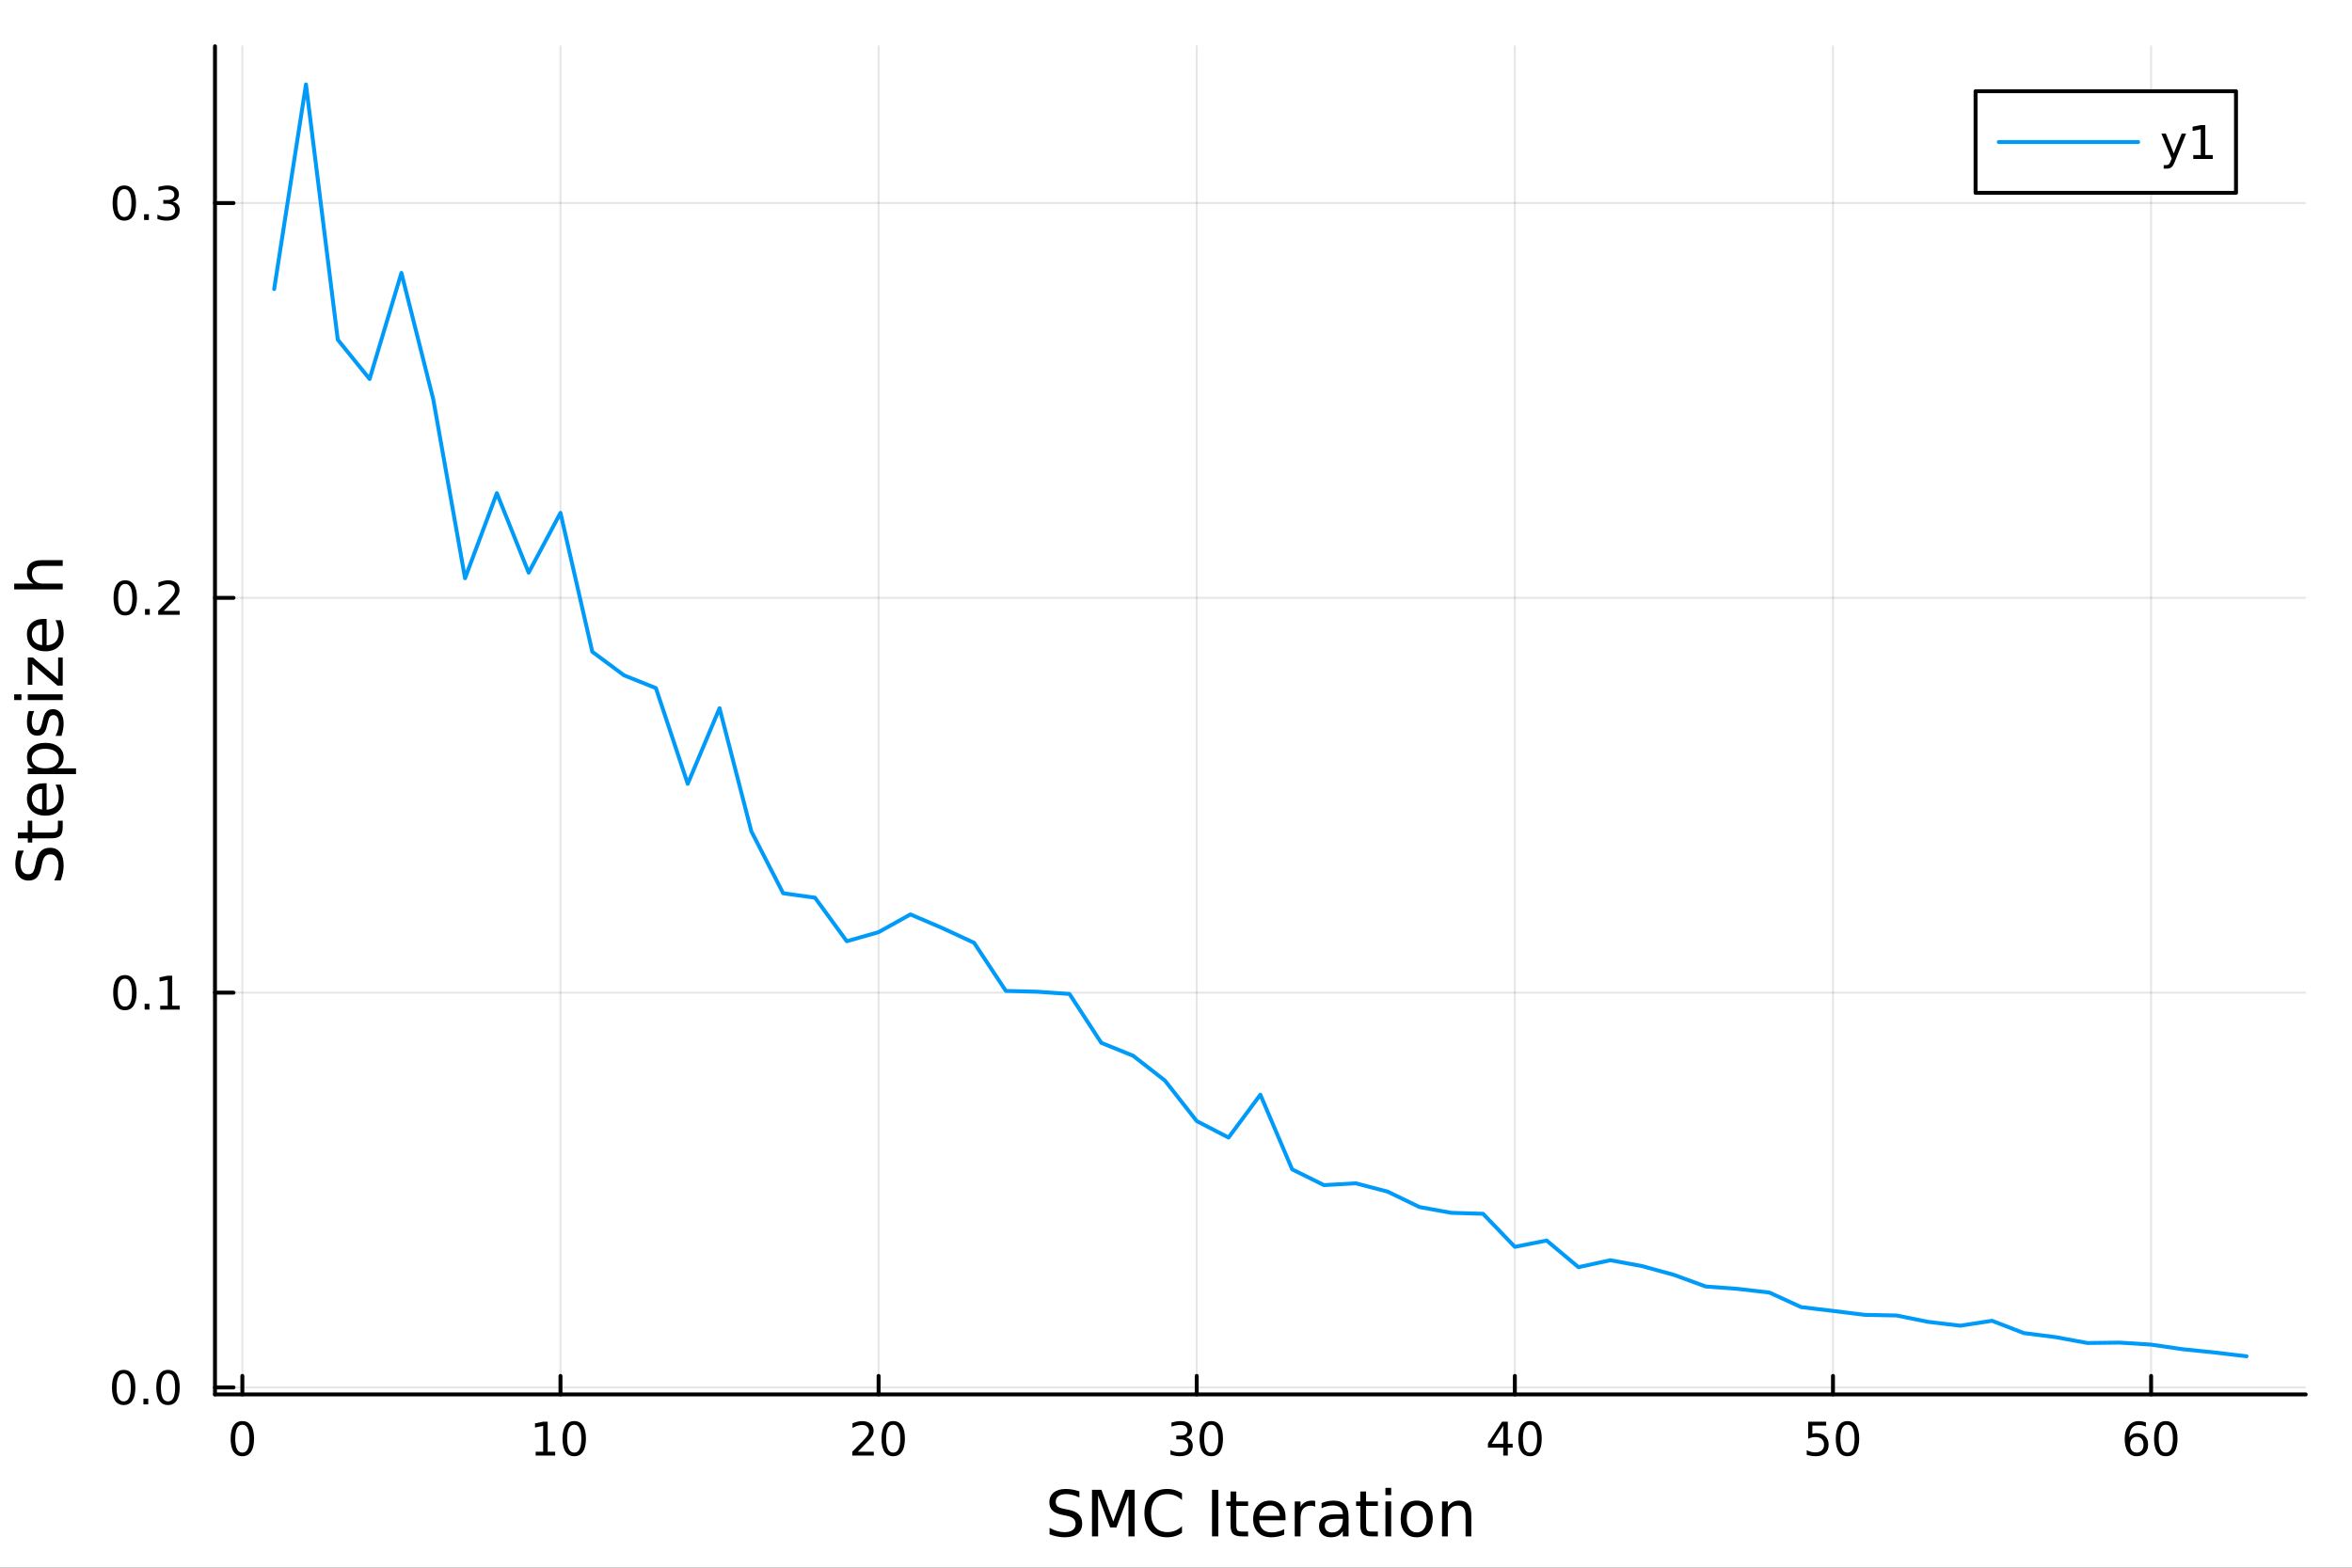 <?xml version="1.0" encoding="utf-8"?>
<svg xmlns="http://www.w3.org/2000/svg" xmlns:xlink="http://www.w3.org/1999/xlink" width="600" height="400" viewBox="0 0 2400 1600">
<rect x="0" y="0" width="2400" height="1600" fill="#333333" stroke="none"/>
<defs>
  <clipPath id="clip450">
    <rect x="0" y="0" width="2400" height="1600"/>
  </clipPath>
</defs>
<path clip-path="url(#clip450)" d="M0 1600 L2400 1600 L2400 0 L0 0  Z" fill="#ffffff" fill-rule="evenodd" fill-opacity="1"/>
<defs>
  <clipPath id="clip451">
    <rect x="480" y="0" width="1681" height="1600"/>
  </clipPath>
</defs>
<path clip-path="url(#clip450)" d="M219.38 1423.18 L2352.76 1423.18 L2352.76 47.244 L219.38 47.244  Z" fill="#ffffff" fill-rule="evenodd" fill-opacity="1"/>
<defs>
  <clipPath id="clip452">
    <rect x="219" y="47" width="2134" height="1377"/>
  </clipPath>
</defs>
<polyline clip-path="url(#clip452)" style="stroke:#000000; stroke-linecap:round; stroke-linejoin:round; stroke-width:2; stroke-opacity:0.1; fill:none" points="247.297,1423.18 247.297,47.244 "/>
<polyline clip-path="url(#clip452)" style="stroke:#000000; stroke-linecap:round; stroke-linejoin:round; stroke-width:2; stroke-opacity:0.1; fill:none" points="571.913,1423.18 571.913,47.244 "/>
<polyline clip-path="url(#clip452)" style="stroke:#000000; stroke-linecap:round; stroke-linejoin:round; stroke-width:2; stroke-opacity:0.1; fill:none" points="896.529,1423.18 896.529,47.244 "/>
<polyline clip-path="url(#clip452)" style="stroke:#000000; stroke-linecap:round; stroke-linejoin:round; stroke-width:2; stroke-opacity:0.1; fill:none" points="1221.14,1423.18 1221.14,47.244 "/>
<polyline clip-path="url(#clip452)" style="stroke:#000000; stroke-linecap:round; stroke-linejoin:round; stroke-width:2; stroke-opacity:0.1; fill:none" points="1545.76,1423.18 1545.76,47.244 "/>
<polyline clip-path="url(#clip452)" style="stroke:#000000; stroke-linecap:round; stroke-linejoin:round; stroke-width:2; stroke-opacity:0.1; fill:none" points="1870.38,1423.18 1870.38,47.244 "/>
<polyline clip-path="url(#clip452)" style="stroke:#000000; stroke-linecap:round; stroke-linejoin:round; stroke-width:2; stroke-opacity:0.1; fill:none" points="2194.99,1423.18 2194.99,47.244 "/>
<polyline clip-path="url(#clip452)" style="stroke:#000000; stroke-linecap:round; stroke-linejoin:round; stroke-width:2; stroke-opacity:0.1; fill:none" points="219.38,1416.04 2352.76,1416.04 "/>
<polyline clip-path="url(#clip452)" style="stroke:#000000; stroke-linecap:round; stroke-linejoin:round; stroke-width:2; stroke-opacity:0.1; fill:none" points="219.38,1013.1 2352.76,1013.1 "/>
<polyline clip-path="url(#clip452)" style="stroke:#000000; stroke-linecap:round; stroke-linejoin:round; stroke-width:2; stroke-opacity:0.1; fill:none" points="219.38,610.161 2352.76,610.161 "/>
<polyline clip-path="url(#clip452)" style="stroke:#000000; stroke-linecap:round; stroke-linejoin:round; stroke-width:2; stroke-opacity:0.1; fill:none" points="219.38,207.223 2352.76,207.223 "/>
<polyline clip-path="url(#clip450)" style="stroke:#000000; stroke-linecap:round; stroke-linejoin:round; stroke-width:4; stroke-opacity:1; fill:none" points="219.38,1423.18 2352.76,1423.18 "/>
<polyline clip-path="url(#clip450)" style="stroke:#000000; stroke-linecap:round; stroke-linejoin:round; stroke-width:4; stroke-opacity:1; fill:none" points="247.297,1423.18 247.297,1404.28 "/>
<polyline clip-path="url(#clip450)" style="stroke:#000000; stroke-linecap:round; stroke-linejoin:round; stroke-width:4; stroke-opacity:1; fill:none" points="571.913,1423.18 571.913,1404.28 "/>
<polyline clip-path="url(#clip450)" style="stroke:#000000; stroke-linecap:round; stroke-linejoin:round; stroke-width:4; stroke-opacity:1; fill:none" points="896.529,1423.18 896.529,1404.28 "/>
<polyline clip-path="url(#clip450)" style="stroke:#000000; stroke-linecap:round; stroke-linejoin:round; stroke-width:4; stroke-opacity:1; fill:none" points="1221.14,1423.18 1221.14,1404.28 "/>
<polyline clip-path="url(#clip450)" style="stroke:#000000; stroke-linecap:round; stroke-linejoin:round; stroke-width:4; stroke-opacity:1; fill:none" points="1545.76,1423.18 1545.76,1404.28 "/>
<polyline clip-path="url(#clip450)" style="stroke:#000000; stroke-linecap:round; stroke-linejoin:round; stroke-width:4; stroke-opacity:1; fill:none" points="1870.38,1423.18 1870.38,1404.28 "/>
<polyline clip-path="url(#clip450)" style="stroke:#000000; stroke-linecap:round; stroke-linejoin:round; stroke-width:4; stroke-opacity:1; fill:none" points="2194.99,1423.18 2194.99,1404.28 "/>
<path clip-path="url(#clip450)" d="M247.297 1454.1 Q243.686 1454.1 241.857 1457.66 Q240.052 1461.2 240.052 1468.33 Q240.052 1475.44 241.857 1479.01 Q243.686 1482.55 247.297 1482.55 Q250.931 1482.55 252.737 1479.01 Q254.566 1475.44 254.566 1468.33 Q254.566 1461.2 252.737 1457.66 Q250.931 1454.1 247.297 1454.1 M247.297 1450.39 Q253.107 1450.39 256.163 1455 Q259.242 1459.58 259.242 1468.33 Q259.242 1477.06 256.163 1481.67 Q253.107 1486.25 247.297 1486.25 Q241.487 1486.25 238.408 1481.67 Q235.353 1477.06 235.353 1468.33 Q235.353 1459.58 238.408 1455 Q241.487 1450.39 247.297 1450.39 Z" fill="#000000" fill-rule="nonzero" fill-opacity="1" /><path clip-path="url(#clip450)" d="M546.601 1481.64 L554.24 1481.64 L554.24 1455.28 L545.929 1456.95 L545.929 1452.69 L554.193 1451.02 L558.869 1451.02 L558.869 1481.64 L566.508 1481.64 L566.508 1485.58 L546.601 1485.58 L546.601 1481.64 Z" fill="#000000" fill-rule="nonzero" fill-opacity="1" /><path clip-path="url(#clip450)" d="M585.952 1454.1 Q582.341 1454.1 580.513 1457.66 Q578.707 1461.2 578.707 1468.33 Q578.707 1475.44 580.513 1479.01 Q582.341 1482.55 585.952 1482.55 Q589.587 1482.55 591.392 1479.01 Q593.221 1475.44 593.221 1468.33 Q593.221 1461.2 591.392 1457.66 Q589.587 1454.1 585.952 1454.1 M585.952 1450.39 Q591.762 1450.39 594.818 1455 Q597.897 1459.58 597.897 1468.33 Q597.897 1477.06 594.818 1481.67 Q591.762 1486.25 585.952 1486.25 Q580.142 1486.25 577.063 1481.67 Q574.008 1477.06 574.008 1468.33 Q574.008 1459.58 577.063 1455 Q580.142 1450.39 585.952 1450.39 Z" fill="#000000" fill-rule="nonzero" fill-opacity="1" /><path clip-path="url(#clip450)" d="M875.302 1481.64 L891.622 1481.64 L891.622 1485.58 L869.677 1485.58 L869.677 1481.64 Q872.339 1478.89 876.923 1474.26 Q881.529 1469.61 882.71 1468.27 Q884.955 1465.74 885.835 1464.01 Q886.737 1462.25 886.737 1460.56 Q886.737 1457.8 884.793 1456.07 Q882.872 1454.33 879.77 1454.33 Q877.571 1454.33 875.117 1455.09 Q872.686 1455.86 869.909 1457.41 L869.909 1452.69 Q872.733 1451.55 875.186 1450.97 Q877.64 1450.39 879.677 1450.39 Q885.048 1450.39 888.242 1453.08 Q891.436 1455.77 891.436 1460.26 Q891.436 1462.39 890.626 1464.31 Q889.839 1466.2 887.733 1468.8 Q887.154 1469.47 884.052 1472.69 Q880.95 1475.88 875.302 1481.64 Z" fill="#000000" fill-rule="nonzero" fill-opacity="1" /><path clip-path="url(#clip450)" d="M911.436 1454.1 Q907.825 1454.1 905.996 1457.66 Q904.191 1461.2 904.191 1468.33 Q904.191 1475.44 905.996 1479.01 Q907.825 1482.55 911.436 1482.55 Q915.071 1482.55 916.876 1479.01 Q918.705 1475.44 918.705 1468.33 Q918.705 1461.2 916.876 1457.66 Q915.071 1454.1 911.436 1454.1 M911.436 1450.39 Q917.246 1450.39 920.302 1455 Q923.381 1459.58 923.381 1468.33 Q923.381 1477.06 920.302 1481.67 Q917.246 1486.25 911.436 1486.25 Q905.626 1486.25 902.547 1481.67 Q899.492 1477.06 899.492 1468.33 Q899.492 1459.58 902.547 1455 Q905.626 1450.39 911.436 1450.39 Z" fill="#000000" fill-rule="nonzero" fill-opacity="1" /><path clip-path="url(#clip450)" d="M1209.99 1466.95 Q1213.34 1467.66 1215.22 1469.93 Q1217.12 1472.2 1217.12 1475.53 Q1217.12 1480.65 1213.6 1483.45 Q1210.08 1486.25 1203.6 1486.25 Q1201.42 1486.25 1199.11 1485.81 Q1196.82 1485.39 1194.36 1484.54 L1194.36 1480.02 Q1196.31 1481.16 1198.62 1481.74 Q1200.94 1482.32 1203.46 1482.32 Q1207.86 1482.32 1210.15 1480.58 Q1212.46 1478.84 1212.46 1475.53 Q1212.46 1472.48 1210.31 1470.77 Q1208.18 1469.03 1204.36 1469.03 L1200.33 1469.03 L1200.33 1465.19 L1204.55 1465.19 Q1208 1465.19 1209.83 1463.82 Q1211.65 1462.43 1211.65 1459.84 Q1211.65 1457.18 1209.76 1455.77 Q1207.88 1454.33 1204.36 1454.33 Q1202.44 1454.33 1200.24 1454.75 Q1198.04 1455.16 1195.4 1456.04 L1195.4 1451.88 Q1198.07 1451.14 1200.38 1450.77 Q1202.72 1450.39 1204.78 1450.39 Q1210.1 1450.39 1213.21 1452.83 Q1216.31 1455.23 1216.31 1459.35 Q1216.31 1462.22 1214.66 1464.21 Q1213.02 1466.18 1209.99 1466.95 Z" fill="#000000" fill-rule="nonzero" fill-opacity="1" /><path clip-path="url(#clip450)" d="M1235.98 1454.1 Q1232.37 1454.1 1230.54 1457.66 Q1228.74 1461.2 1228.74 1468.33 Q1228.74 1475.44 1230.54 1479.01 Q1232.37 1482.55 1235.98 1482.55 Q1239.62 1482.55 1241.42 1479.01 Q1243.25 1475.44 1243.25 1468.33 Q1243.25 1461.2 1241.42 1457.66 Q1239.62 1454.1 1235.98 1454.1 M1235.98 1450.39 Q1241.79 1450.39 1244.85 1455 Q1247.93 1459.58 1247.93 1468.33 Q1247.93 1477.06 1244.85 1481.67 Q1241.79 1486.25 1235.98 1486.25 Q1230.17 1486.25 1227.09 1481.67 Q1224.04 1477.06 1224.04 1468.33 Q1224.04 1459.58 1227.09 1455 Q1230.17 1450.39 1235.98 1450.39 Z" fill="#000000" fill-rule="nonzero" fill-opacity="1" /><path clip-path="url(#clip450)" d="M1533.93 1455.09 L1522.13 1473.54 L1533.93 1473.54 L1533.93 1455.09 M1532.71 1451.02 L1538.58 1451.02 L1538.58 1473.54 L1543.52 1473.54 L1543.52 1477.43 L1538.58 1477.43 L1538.58 1485.58 L1533.93 1485.58 L1533.93 1477.43 L1518.33 1477.43 L1518.33 1472.92 L1532.71 1451.02 Z" fill="#000000" fill-rule="nonzero" fill-opacity="1" /><path clip-path="url(#clip450)" d="M1561.25 1454.1 Q1557.64 1454.1 1555.81 1457.66 Q1554 1461.2 1554 1468.33 Q1554 1475.44 1555.81 1479.01 Q1557.64 1482.55 1561.25 1482.55 Q1564.88 1482.55 1566.69 1479.01 Q1568.52 1475.44 1568.52 1468.33 Q1568.52 1461.2 1566.69 1457.66 Q1564.88 1454.1 1561.25 1454.1 M1561.25 1450.39 Q1567.06 1450.39 1570.11 1455 Q1573.19 1459.58 1573.19 1468.33 Q1573.19 1477.06 1570.11 1481.67 Q1567.06 1486.25 1561.25 1486.25 Q1555.44 1486.25 1552.36 1481.67 Q1549.3 1477.06 1549.3 1468.33 Q1549.3 1459.58 1552.36 1455 Q1555.44 1450.39 1561.25 1450.39 Z" fill="#000000" fill-rule="nonzero" fill-opacity="1" /><path clip-path="url(#clip450)" d="M1845.08 1451.02 L1863.43 1451.02 L1863.43 1454.96 L1849.36 1454.96 L1849.36 1463.43 Q1850.38 1463.08 1851.4 1462.92 Q1852.41 1462.73 1853.43 1462.73 Q1859.22 1462.73 1862.6 1465.9 Q1865.98 1469.08 1865.98 1474.49 Q1865.98 1480.07 1862.51 1483.17 Q1859.03 1486.25 1852.71 1486.25 Q1850.54 1486.25 1848.27 1485.88 Q1846.02 1485.51 1843.62 1484.77 L1843.62 1480.07 Q1845.7 1481.2 1847.92 1481.76 Q1850.15 1482.32 1852.62 1482.32 Q1856.63 1482.32 1858.96 1480.21 Q1861.3 1478.1 1861.3 1474.49 Q1861.3 1470.88 1858.96 1468.77 Q1856.63 1466.67 1852.62 1466.67 Q1850.75 1466.67 1848.87 1467.08 Q1847.02 1467.5 1845.08 1468.38 L1845.08 1451.02 Z" fill="#000000" fill-rule="nonzero" fill-opacity="1" /><path clip-path="url(#clip450)" d="M1885.19 1454.1 Q1881.58 1454.1 1879.75 1457.66 Q1877.95 1461.2 1877.95 1468.33 Q1877.95 1475.44 1879.75 1479.01 Q1881.58 1482.55 1885.19 1482.55 Q1888.83 1482.55 1890.63 1479.01 Q1892.46 1475.44 1892.46 1468.33 Q1892.46 1461.2 1890.63 1457.66 Q1888.83 1454.1 1885.19 1454.1 M1885.19 1450.39 Q1891 1450.39 1894.06 1455 Q1897.14 1459.58 1897.14 1468.33 Q1897.14 1477.06 1894.06 1481.67 Q1891 1486.25 1885.19 1486.25 Q1879.38 1486.25 1876.3 1481.67 Q1873.25 1477.06 1873.25 1468.33 Q1873.25 1459.58 1876.3 1455 Q1879.38 1450.39 1885.19 1450.39 Z" fill="#000000" fill-rule="nonzero" fill-opacity="1" /><path clip-path="url(#clip450)" d="M2180.4 1466.44 Q2177.25 1466.44 2175.4 1468.59 Q2173.57 1470.74 2173.57 1474.49 Q2173.57 1478.22 2175.4 1480.39 Q2177.25 1482.55 2180.4 1482.55 Q2183.55 1482.55 2185.37 1480.39 Q2187.23 1478.22 2187.23 1474.49 Q2187.23 1470.74 2185.37 1468.59 Q2183.55 1466.44 2180.4 1466.44 M2189.68 1451.78 L2189.68 1456.04 Q2187.92 1455.21 2186.12 1454.77 Q2184.33 1454.33 2182.57 1454.33 Q2177.94 1454.33 2175.49 1457.45 Q2173.06 1460.58 2172.71 1466.9 Q2174.08 1464.89 2176.14 1463.82 Q2178.2 1462.73 2180.68 1462.73 Q2185.88 1462.73 2188.89 1465.9 Q2191.93 1469.05 2191.93 1474.49 Q2191.93 1479.82 2188.78 1483.03 Q2185.63 1486.25 2180.4 1486.25 Q2174.4 1486.25 2171.23 1481.67 Q2168.06 1477.06 2168.06 1468.33 Q2168.06 1460.14 2171.95 1455.28 Q2175.84 1450.39 2182.39 1450.39 Q2184.15 1450.39 2185.93 1450.74 Q2187.74 1451.09 2189.68 1451.78 Z" fill="#000000" fill-rule="nonzero" fill-opacity="1" /><path clip-path="url(#clip450)" d="M2209.98 1454.1 Q2206.37 1454.1 2204.54 1457.66 Q2202.74 1461.2 2202.74 1468.33 Q2202.74 1475.44 2204.54 1479.01 Q2206.37 1482.55 2209.98 1482.55 Q2213.62 1482.55 2215.42 1479.01 Q2217.25 1475.44 2217.25 1468.33 Q2217.25 1461.2 2215.42 1457.66 Q2213.62 1454.1 2209.98 1454.1 M2209.98 1450.39 Q2215.79 1450.39 2218.85 1455 Q2221.93 1459.58 2221.93 1468.33 Q2221.93 1477.06 2218.85 1481.67 Q2215.79 1486.25 2209.98 1486.25 Q2204.17 1486.25 2201.09 1481.67 Q2198.04 1477.06 2198.04 1468.33 Q2198.04 1459.58 2201.09 1455 Q2204.17 1450.39 2209.98 1450.39 Z" fill="#000000" fill-rule="nonzero" fill-opacity="1" /><path clip-path="url(#clip450)" d="M1101.4 1522.08 L1101.4 1528.35 Q1097.74 1526.6 1094.49 1525.74 Q1091.25 1524.88 1088.22 1524.88 Q1082.97 1524.88 1080.11 1526.92 Q1077.27 1528.96 1077.27 1532.71 Q1077.27 1535.87 1079.15 1537.49 Q1081.06 1539.08 1086.34 1540.07 L1090.23 1540.86 Q1097.42 1542.23 1100.83 1545.7 Q1104.26 1549.14 1104.26 1554.93 Q1104.26 1561.84 1099.62 1565.4 Q1095 1568.97 1086.06 1568.97 Q1082.68 1568.97 1078.86 1568.2 Q1075.08 1567.44 1071 1565.94 L1071 1559.32 Q1074.92 1561.52 1078.67 1562.63 Q1082.43 1563.75 1086.06 1563.75 Q1091.56 1563.75 1094.56 1561.58 Q1097.55 1559.42 1097.55 1555.41 Q1097.55 1551.91 1095.38 1549.93 Q1093.25 1547.96 1088.35 1546.97 L1084.43 1546.21 Q1077.24 1544.78 1074.03 1541.72 Q1070.81 1538.67 1070.81 1533.22 Q1070.81 1526.92 1075.24 1523.29 Q1079.69 1519.66 1087.49 1519.66 Q1090.83 1519.66 1094.3 1520.27 Q1097.77 1520.87 1101.4 1522.08 Z" fill="#000000" fill-rule="nonzero" fill-opacity="1" /><path clip-path="url(#clip450)" d="M1114.29 1520.52 L1123.87 1520.52 L1136 1552.86 L1148.19 1520.52 L1157.77 1520.52 L1157.77 1568.04 L1151.5 1568.04 L1151.5 1526.32 L1139.24 1558.91 L1132.78 1558.91 L1120.53 1526.32 L1120.53 1568.04 L1114.29 1568.04 L1114.29 1520.52 Z" fill="#000000" fill-rule="nonzero" fill-opacity="1" /><path clip-path="url(#clip450)" d="M1206.11 1524.18 L1206.11 1530.96 Q1202.87 1527.94 1199.18 1526.44 Q1195.52 1524.95 1191.38 1524.95 Q1183.23 1524.95 1178.9 1529.95 Q1174.57 1534.91 1174.57 1544.33 Q1174.57 1553.72 1178.9 1558.72 Q1183.23 1563.68 1191.38 1563.68 Q1195.52 1563.68 1199.18 1562.19 Q1202.87 1560.69 1206.11 1557.67 L1206.11 1564.38 Q1202.74 1566.68 1198.95 1567.82 Q1195.2 1568.97 1191 1568.97 Q1180.21 1568.97 1174 1562.38 Q1167.79 1555.76 1167.79 1544.33 Q1167.79 1532.87 1174 1526.28 Q1180.21 1519.66 1191 1519.66 Q1195.26 1519.66 1199.02 1520.81 Q1202.8 1521.92 1206.11 1524.18 Z" fill="#000000" fill-rule="nonzero" fill-opacity="1" /><path clip-path="url(#clip450)" d="M1236.77 1520.52 L1243.19 1520.52 L1243.19 1568.04 L1236.77 1568.04 L1236.77 1520.52 Z" fill="#000000" fill-rule="nonzero" fill-opacity="1" /><path clip-path="url(#clip450)" d="M1261.53 1522.27 L1261.53 1532.4 L1273.59 1532.4 L1273.59 1536.95 L1261.53 1536.95 L1261.53 1556.3 Q1261.53 1560.66 1262.71 1561.9 Q1263.92 1563.14 1267.58 1563.14 L1273.59 1563.14 L1273.59 1568.04 L1267.58 1568.04 Q1260.8 1568.04 1258.22 1565.53 Q1255.64 1562.98 1255.64 1556.3 L1255.64 1536.95 L1251.34 1536.95 L1251.34 1532.4 L1255.64 1532.4 L1255.64 1522.27 L1261.53 1522.27 Z" fill="#000000" fill-rule="nonzero" fill-opacity="1" /><path clip-path="url(#clip450)" d="M1311.79 1548.76 L1311.79 1551.62 L1284.86 1551.62 Q1285.24 1557.67 1288.49 1560.85 Q1291.77 1564 1297.59 1564 Q1300.96 1564 1304.11 1563.17 Q1307.3 1562.35 1310.42 1560.69 L1310.42 1566.23 Q1307.27 1567.57 1303.96 1568.27 Q1300.65 1568.97 1297.24 1568.97 Q1288.71 1568.97 1283.71 1564 Q1278.75 1559.04 1278.75 1550.57 Q1278.75 1541.82 1283.46 1536.69 Q1288.2 1531.54 1296.22 1531.54 Q1303.41 1531.54 1307.58 1536.18 Q1311.79 1540.8 1311.79 1548.76 M1305.93 1547.04 Q1305.87 1542.23 1303.22 1539.37 Q1300.61 1536.5 1296.28 1536.5 Q1291.38 1536.5 1288.42 1539.27 Q1285.5 1542.04 1285.05 1547.07 L1305.93 1547.04 Z" fill="#000000" fill-rule="nonzero" fill-opacity="1" /><path clip-path="url(#clip450)" d="M1342.05 1537.87 Q1341.07 1537.3 1339.89 1537.04 Q1338.74 1536.76 1337.34 1536.76 Q1332.38 1536.76 1329.7 1540 Q1327.06 1543.22 1327.06 1549.27 L1327.06 1568.04 L1321.17 1568.04 L1321.17 1532.4 L1327.06 1532.4 L1327.06 1537.93 Q1328.91 1534.69 1331.87 1533.13 Q1334.83 1531.54 1339.06 1531.54 Q1339.67 1531.54 1340.4 1531.63 Q1341.13 1531.7 1342.02 1531.85 L1342.05 1537.87 Z" fill="#000000" fill-rule="nonzero" fill-opacity="1" /><path clip-path="url(#clip450)" d="M1364.4 1550.12 Q1357.3 1550.12 1354.56 1551.75 Q1351.83 1553.37 1351.83 1557.29 Q1351.83 1560.4 1353.86 1562.25 Q1355.93 1564.07 1359.46 1564.07 Q1364.33 1564.07 1367.26 1560.63 Q1370.22 1557.16 1370.22 1551.43 L1370.22 1550.12 L1364.4 1550.12 M1376.08 1547.71 L1376.08 1568.04 L1370.22 1568.04 L1370.22 1562.63 Q1368.22 1565.88 1365.23 1567.44 Q1362.23 1568.97 1357.91 1568.97 Q1352.43 1568.97 1349.18 1565.91 Q1345.97 1562.82 1345.97 1557.67 Q1345.97 1551.65 1349.98 1548.6 Q1354.02 1545.54 1362.01 1545.54 L1370.22 1545.54 L1370.22 1544.97 Q1370.22 1540.93 1367.55 1538.73 Q1364.91 1536.5 1360.1 1536.5 Q1357.05 1536.5 1354.15 1537.23 Q1351.25 1537.97 1348.58 1539.43 L1348.58 1534.02 Q1351.79 1532.78 1354.82 1532.17 Q1357.84 1531.54 1360.71 1531.54 Q1368.44 1531.54 1372.26 1535.55 Q1376.08 1539.56 1376.08 1547.71 Z" fill="#000000" fill-rule="nonzero" fill-opacity="1" /><path clip-path="url(#clip450)" d="M1393.93 1522.27 L1393.93 1532.4 L1406 1532.4 L1406 1536.95 L1393.93 1536.95 L1393.93 1556.3 Q1393.93 1560.66 1395.11 1561.9 Q1396.32 1563.14 1399.98 1563.14 L1406 1563.14 L1406 1568.04 L1399.98 1568.04 Q1393.2 1568.04 1390.62 1565.53 Q1388.05 1562.98 1388.05 1556.3 L1388.05 1536.95 L1383.75 1536.95 L1383.75 1532.4 L1388.05 1532.4 L1388.05 1522.27 L1393.93 1522.27 Z" fill="#000000" fill-rule="nonzero" fill-opacity="1" /><path clip-path="url(#clip450)" d="M1413.7 1532.4 L1419.56 1532.4 L1419.56 1568.04 L1413.7 1568.04 L1413.7 1532.4 M1413.7 1518.52 L1419.56 1518.52 L1419.56 1525.93 L1413.7 1525.93 L1413.7 1518.52 Z" fill="#000000" fill-rule="nonzero" fill-opacity="1" /><path clip-path="url(#clip450)" d="M1445.62 1536.5 Q1440.91 1536.5 1438.18 1540.19 Q1435.44 1543.85 1435.44 1550.25 Q1435.44 1556.65 1438.14 1560.34 Q1440.88 1564 1445.62 1564 Q1450.3 1564 1453.04 1560.31 Q1455.78 1556.62 1455.78 1550.25 Q1455.78 1543.92 1453.04 1540.23 Q1450.3 1536.5 1445.62 1536.5 M1445.62 1531.54 Q1453.26 1531.54 1457.62 1536.5 Q1461.98 1541.47 1461.98 1550.25 Q1461.98 1559 1457.62 1564 Q1453.26 1568.97 1445.62 1568.97 Q1437.95 1568.97 1433.59 1564 Q1429.26 1559 1429.26 1550.25 Q1429.26 1541.47 1433.59 1536.5 Q1437.95 1531.54 1445.62 1531.54 Z" fill="#000000" fill-rule="nonzero" fill-opacity="1" /><path clip-path="url(#clip450)" d="M1501.32 1546.53 L1501.32 1568.04 L1495.47 1568.04 L1495.47 1546.72 Q1495.47 1541.66 1493.49 1539.14 Q1491.52 1536.63 1487.57 1536.63 Q1482.83 1536.63 1480.09 1539.65 Q1477.36 1542.68 1477.36 1547.9 L1477.36 1568.04 L1471.47 1568.04 L1471.47 1532.4 L1477.36 1532.4 L1477.36 1537.93 Q1479.46 1534.72 1482.29 1533.13 Q1485.16 1531.54 1488.88 1531.54 Q1495.02 1531.54 1498.17 1535.36 Q1501.32 1539.14 1501.32 1546.53 Z" fill="#000000" fill-rule="nonzero" fill-opacity="1" /><polyline clip-path="url(#clip450)" style="stroke:#000000; stroke-linecap:round; stroke-linejoin:round; stroke-width:4; stroke-opacity:1; fill:none" points="219.38,1423.18 219.38,47.244 "/>
<polyline clip-path="url(#clip450)" style="stroke:#000000; stroke-linecap:round; stroke-linejoin:round; stroke-width:4; stroke-opacity:1; fill:none" points="219.38,1416.04 238.278,1416.04 "/>
<polyline clip-path="url(#clip450)" style="stroke:#000000; stroke-linecap:round; stroke-linejoin:round; stroke-width:4; stroke-opacity:1; fill:none" points="219.38,1013.1 238.278,1013.1 "/>
<polyline clip-path="url(#clip450)" style="stroke:#000000; stroke-linecap:round; stroke-linejoin:round; stroke-width:4; stroke-opacity:1; fill:none" points="219.38,610.161 238.278,610.161 "/>
<polyline clip-path="url(#clip450)" style="stroke:#000000; stroke-linecap:round; stroke-linejoin:round; stroke-width:4; stroke-opacity:1; fill:none" points="219.38,207.223 238.278,207.223 "/>
<path clip-path="url(#clip450)" d="M126.205 1401.83 Q122.593 1401.83 120.765 1405.4 Q118.959 1408.94 118.959 1416.07 Q118.959 1423.18 120.765 1426.74 Q122.593 1430.28 126.205 1430.28 Q129.839 1430.28 131.644 1426.74 Q133.473 1423.18 133.473 1416.07 Q133.473 1408.94 131.644 1405.4 Q129.839 1401.83 126.205 1401.83 M126.205 1398.13 Q132.015 1398.13 135.07 1402.74 Q138.149 1407.32 138.149 1416.07 Q138.149 1424.8 135.07 1429.4 Q132.015 1433.99 126.205 1433.99 Q120.394 1433.99 117.316 1429.4 Q114.26 1424.8 114.26 1416.07 Q114.26 1407.32 117.316 1402.74 Q120.394 1398.13 126.205 1398.13 Z" fill="#000000" fill-rule="nonzero" fill-opacity="1" /><path clip-path="url(#clip450)" d="M146.366 1427.44 L151.251 1427.44 L151.251 1433.32 L146.366 1433.32 L146.366 1427.44 Z" fill="#000000" fill-rule="nonzero" fill-opacity="1" /><path clip-path="url(#clip450)" d="M171.436 1401.83 Q167.825 1401.83 165.996 1405.4 Q164.19 1408.94 164.19 1416.07 Q164.19 1423.18 165.996 1426.74 Q167.825 1430.28 171.436 1430.28 Q175.07 1430.28 176.876 1426.74 Q178.704 1423.18 178.704 1416.07 Q178.704 1408.94 176.876 1405.4 Q175.07 1401.83 171.436 1401.83 M171.436 1398.13 Q177.246 1398.13 180.301 1402.74 Q183.38 1407.32 183.38 1416.07 Q183.38 1424.8 180.301 1429.4 Q177.246 1433.99 171.436 1433.99 Q165.626 1433.99 162.547 1429.4 Q159.491 1424.8 159.491 1416.07 Q159.491 1407.32 162.547 1402.74 Q165.626 1398.13 171.436 1398.13 Z" fill="#000000" fill-rule="nonzero" fill-opacity="1" /><path clip-path="url(#clip450)" d="M127.431 998.897 Q123.82 998.897 121.992 1002.46 Q120.186 1006 120.186 1013.13 Q120.186 1020.24 121.992 1023.8 Q123.82 1027.35 127.431 1027.35 Q131.066 1027.35 132.871 1023.8 Q134.7 1020.24 134.7 1013.13 Q134.7 1006 132.871 1002.46 Q131.066 998.897 127.431 998.897 M127.431 995.193 Q133.242 995.193 136.297 999.8 Q139.376 1004.38 139.376 1013.13 Q139.376 1021.86 136.297 1026.47 Q133.242 1031.05 127.431 1031.05 Q121.621 1031.05 118.543 1026.47 Q115.487 1021.86 115.487 1013.13 Q115.487 1004.38 118.543 999.8 Q121.621 995.193 127.431 995.193 Z" fill="#000000" fill-rule="nonzero" fill-opacity="1" /><path clip-path="url(#clip450)" d="M147.593 1024.5 L152.478 1024.5 L152.478 1030.38 L147.593 1030.38 L147.593 1024.5 Z" fill="#000000" fill-rule="nonzero" fill-opacity="1" /><path clip-path="url(#clip450)" d="M163.473 1026.44 L171.112 1026.44 L171.112 1000.08 L162.802 1001.74 L162.802 997.485 L171.065 995.818 L175.741 995.818 L175.741 1026.44 L183.38 1026.44 L183.38 1030.38 L163.473 1030.38 L163.473 1026.44 Z" fill="#000000" fill-rule="nonzero" fill-opacity="1" /><path clip-path="url(#clip450)" d="M127.802 595.959 Q124.191 595.959 122.362 599.524 Q120.556 603.066 120.556 610.195 Q120.556 617.302 122.362 620.867 Q124.191 624.408 127.802 624.408 Q131.436 624.408 133.242 620.867 Q135.07 617.302 135.07 610.195 Q135.07 603.066 133.242 599.524 Q131.436 595.959 127.802 595.959 M127.802 592.256 Q133.612 592.256 136.667 596.862 Q139.746 601.446 139.746 610.195 Q139.746 618.922 136.667 623.529 Q133.612 628.112 127.802 628.112 Q121.992 628.112 118.913 623.529 Q115.857 618.922 115.857 610.195 Q115.857 601.446 118.913 596.862 Q121.992 592.256 127.802 592.256 Z" fill="#000000" fill-rule="nonzero" fill-opacity="1" /><path clip-path="url(#clip450)" d="M147.964 621.561 L152.848 621.561 L152.848 627.441 L147.964 627.441 L147.964 621.561 Z" fill="#000000" fill-rule="nonzero" fill-opacity="1" /><path clip-path="url(#clip450)" d="M167.061 623.506 L183.38 623.506 L183.38 627.441 L161.436 627.441 L161.436 623.506 Q164.098 620.751 168.681 616.121 Q173.288 611.469 174.468 610.126 Q176.714 607.603 177.593 605.867 Q178.496 604.108 178.496 602.418 Q178.496 599.663 176.551 597.927 Q174.63 596.191 171.528 596.191 Q169.329 596.191 166.876 596.955 Q164.445 597.719 161.667 599.27 L161.667 594.547 Q164.491 593.413 166.945 592.834 Q169.399 592.256 171.436 592.256 Q176.806 592.256 180.001 594.941 Q183.195 597.626 183.195 602.117 Q183.195 604.246 182.385 606.168 Q181.598 608.066 179.491 610.658 Q178.913 611.33 175.811 614.547 Q172.709 617.742 167.061 623.506 Z" fill="#000000" fill-rule="nonzero" fill-opacity="1" /><path clip-path="url(#clip450)" d="M126.853 193.022 Q123.242 193.022 121.413 196.587 Q119.607 200.128 119.607 207.258 Q119.607 214.364 121.413 217.929 Q123.242 221.471 126.853 221.471 Q130.487 221.471 132.292 217.929 Q134.121 214.364 134.121 207.258 Q134.121 200.128 132.292 196.587 Q130.487 193.022 126.853 193.022 M126.853 189.318 Q132.663 189.318 135.718 193.925 Q138.797 198.508 138.797 207.258 Q138.797 215.985 135.718 220.591 Q132.663 225.175 126.853 225.175 Q121.043 225.175 117.964 220.591 Q114.908 215.985 114.908 207.258 Q114.908 198.508 117.964 193.925 Q121.043 189.318 126.853 189.318 Z" fill="#000000" fill-rule="nonzero" fill-opacity="1" /><path clip-path="url(#clip450)" d="M147.015 218.624 L151.899 218.624 L151.899 224.503 L147.015 224.503 L147.015 218.624 Z" fill="#000000" fill-rule="nonzero" fill-opacity="1" /><path clip-path="url(#clip450)" d="M176.251 205.869 Q179.607 206.587 181.482 208.855 Q183.38 211.124 183.38 214.457 Q183.38 219.573 179.862 222.374 Q176.343 225.175 169.862 225.175 Q167.686 225.175 165.371 224.735 Q163.079 224.318 160.626 223.462 L160.626 218.948 Q162.57 220.082 164.885 220.661 Q167.2 221.239 169.723 221.239 Q174.121 221.239 176.413 219.503 Q178.727 217.767 178.727 214.457 Q178.727 211.402 176.575 209.689 Q174.445 207.952 170.626 207.952 L166.598 207.952 L166.598 204.11 L170.811 204.11 Q174.26 204.11 176.089 202.744 Q177.917 201.355 177.917 198.763 Q177.917 196.101 176.019 194.689 Q174.144 193.253 170.626 193.253 Q168.704 193.253 166.505 193.67 Q164.306 194.087 161.667 194.966 L161.667 190.8 Q164.329 190.059 166.644 189.689 Q168.982 189.318 171.042 189.318 Q176.366 189.318 179.468 191.749 Q182.57 194.156 182.57 198.277 Q182.57 201.147 180.926 203.138 Q179.283 205.105 176.251 205.869 Z" fill="#000000" fill-rule="nonzero" fill-opacity="1" /><path clip-path="url(#clip450)" d="M18.044 868.128 L24.314 868.128 Q22.563 871.788 21.704 875.035 Q20.845 878.281 20.845 881.305 Q20.845 886.557 22.882 889.421 Q24.919 892.254 28.674 892.254 Q31.826 892.254 33.449 890.376 Q35.04 888.466 36.027 883.183 L36.823 879.3 Q38.191 872.106 41.66 868.701 Q45.098 865.263 50.891 865.263 Q57.798 865.263 61.362 869.91 Q64.927 874.525 64.927 883.469 Q64.927 886.843 64.163 890.663 Q63.399 894.45 61.904 898.524 L55.283 898.524 Q57.479 894.609 58.593 890.853 Q59.707 887.098 59.707 883.469 Q59.707 877.963 57.543 874.971 Q55.379 871.979 51.368 871.979 Q47.867 871.979 45.894 874.144 Q43.92 876.276 42.934 881.178 L42.17 885.093 Q40.737 892.286 37.682 895.5 Q34.626 898.715 29.184 898.715 Q22.882 898.715 19.253 894.291 Q15.625 889.835 15.625 882.037 Q15.625 878.695 16.23 875.226 Q16.834 871.756 18.044 868.128 Z" fill="#000000" fill-rule="nonzero" fill-opacity="1" /><path clip-path="url(#clip450)" d="M18.235 849.699 L28.356 849.699 L28.356 837.636 L32.908 837.636 L32.908 849.699 L52.259 849.699 Q56.62 849.699 57.861 848.522 Q59.103 847.312 59.103 843.652 L59.103 837.636 L64.004 837.636 L64.004 843.652 Q64.004 850.431 61.49 853.009 Q58.943 855.587 52.259 855.587 L32.908 855.587 L32.908 859.884 L28.356 859.884 L28.356 855.587 L18.235 855.587 L18.235 849.699 Z" fill="#000000" fill-rule="nonzero" fill-opacity="1" /><path clip-path="url(#clip450)" d="M44.716 799.442 L47.581 799.442 L47.581 826.369 Q53.628 825.987 56.811 822.74 Q59.962 819.462 59.962 813.637 Q59.962 810.264 59.134 807.113 Q58.307 803.93 56.652 800.811 L62.19 800.811 Q63.527 803.962 64.227 807.272 Q64.927 810.582 64.927 813.988 Q64.927 822.518 59.962 827.515 Q54.997 832.48 46.53 832.48 Q37.777 832.48 32.653 827.769 Q27.497 823.027 27.497 815.006 Q27.497 807.813 32.144 803.643 Q36.759 799.442 44.716 799.442 M42.997 805.298 Q38.191 805.362 35.327 808.004 Q32.462 810.614 32.462 814.942 Q32.462 819.844 35.231 822.804 Q38 825.732 43.029 826.178 L42.997 805.298 Z" fill="#000000" fill-rule="nonzero" fill-opacity="1" /><path clip-path="url(#clip450)" d="M58.657 784.164 L77.563 784.164 L77.563 790.053 L28.356 790.053 L28.356 784.164 L33.767 784.164 Q30.584 782.318 29.056 779.517 Q27.497 776.685 27.497 772.77 Q27.497 766.277 32.653 762.234 Q37.809 758.16 46.212 758.16 Q54.615 758.16 59.771 762.234 Q64.927 766.277 64.927 772.77 Q64.927 776.685 63.399 779.517 Q61.84 782.318 58.657 784.164 M46.212 764.24 Q39.751 764.24 36.09 766.913 Q32.398 769.555 32.398 774.202 Q32.398 778.849 36.09 781.522 Q39.751 784.164 46.212 784.164 Q52.673 784.164 56.365 781.522 Q60.026 778.849 60.026 774.202 Q60.026 769.555 56.365 766.913 Q52.673 764.24 46.212 764.24 Z" fill="#000000" fill-rule="nonzero" fill-opacity="1" /><path clip-path="url(#clip450)" d="M29.407 725.727 L34.945 725.727 Q33.672 728.21 33.035 730.883 Q32.398 733.557 32.398 736.421 Q32.398 740.782 33.735 742.978 Q35.072 745.142 37.746 745.142 Q39.783 745.142 40.96 743.583 Q42.106 742.023 43.157 737.313 L43.602 735.307 Q44.939 729.069 47.39 726.459 Q49.809 723.817 54.169 723.817 Q59.134 723.817 62.031 727.764 Q64.927 731.679 64.927 738.554 Q64.927 741.419 64.354 744.538 Q63.813 747.625 62.699 751.063 L56.652 751.063 Q58.339 747.816 59.198 744.665 Q60.026 741.514 60.026 738.427 Q60.026 734.289 58.625 732.061 Q57.193 729.833 54.615 729.833 Q52.228 729.833 50.955 731.456 Q49.681 733.048 48.504 738.49 L48.026 740.527 Q46.88 745.97 44.525 748.389 Q42.138 750.808 38 750.808 Q32.971 750.808 30.234 747.243 Q27.497 743.678 27.497 737.122 Q27.497 733.875 27.974 731.011 Q28.452 728.146 29.407 725.727 Z" fill="#000000" fill-rule="nonzero" fill-opacity="1" /><path clip-path="url(#clip450)" d="M28.356 714.492 L28.356 708.635 L64.004 708.635 L64.004 714.492 L28.356 714.492 M14.479 714.492 L14.479 708.635 L21.895 708.635 L21.895 714.492 L14.479 714.492 Z" fill="#000000" fill-rule="nonzero" fill-opacity="1" /><path clip-path="url(#clip450)" d="M28.356 698.927 L28.356 671.109 L33.703 671.109 L59.325 693.135 L59.325 671.109 L64.004 671.109 L64.004 699.723 L58.657 699.723 L33.035 677.698 L33.035 698.927 L28.356 698.927 Z" fill="#000000" fill-rule="nonzero" fill-opacity="1" /><path clip-path="url(#clip450)" d="M44.716 631.674 L47.581 631.674 L47.581 658.601 Q53.628 658.219 56.811 654.972 Q59.962 651.694 59.962 645.869 Q59.962 642.495 59.134 639.344 Q58.307 636.162 56.652 633.042 L62.19 633.042 Q63.527 636.193 64.227 639.504 Q64.927 642.814 64.927 646.219 Q64.927 654.749 59.962 659.747 Q54.997 664.712 46.53 664.712 Q37.777 664.712 32.653 660.001 Q27.497 655.259 27.497 647.238 Q27.497 640.045 32.144 635.875 Q36.759 631.674 44.716 631.674 M42.997 637.53 Q38.191 637.594 35.327 640.236 Q32.462 642.846 32.462 647.174 Q32.462 652.076 35.231 655.036 Q38 657.964 43.029 658.41 L42.997 637.53 Z" fill="#000000" fill-rule="nonzero" fill-opacity="1" /><path clip-path="url(#clip450)" d="M42.488 571.709 L64.004 571.709 L64.004 577.565 L42.679 577.565 Q37.618 577.565 35.104 579.539 Q32.589 581.512 32.589 585.459 Q32.589 590.201 35.613 592.938 Q38.637 595.676 43.857 595.676 L64.004 595.676 L64.004 601.564 L14.479 601.564 L14.479 595.676 L33.894 595.676 Q30.68 593.575 29.088 590.742 Q27.497 587.878 27.497 584.154 Q27.497 578.011 31.316 574.86 Q35.104 571.709 42.488 571.709 Z" fill="#000000" fill-rule="nonzero" fill-opacity="1" /><polyline clip-path="url(#clip452)" style="stroke:#009af9; stroke-linecap:round; stroke-linejoin:round; stroke-width:4; stroke-opacity:1; fill:none" points="279.759,295.008 312.22,86.186 344.682,346.706 377.143,386.78 409.605,278.533 442.067,407.325 474.528,590.173 506.99,503.317 539.451,584.465 571.913,523.437 604.375,665.199 636.836,689.299 669.298,702.287 701.759,799.993 734.221,722.813 766.683,848.473 799.144,911.662 831.606,916.19 864.067,960.63 896.529,951.355 928.991,933.262 961.452,947.146 993.914,962.196 1026.38,1011.33 1058.84,1012.19 1091.3,1014.44 1123.76,1064.32 1156.22,1077.5 1188.68,1102.81 1221.14,1144.18 1253.61,1161.01 1286.07,1117.25 1318.53,1193.46 1350.99,1209.56 1383.45,1207.69 1415.91,1216.18 1448.38,1231.91 1480.84,1237.82 1513.3,1238.81 1545.76,1272.54 1578.22,1266.12 1610.68,1293.3 1643.15,1286.2 1675.61,1292.19 1708.07,1301.14 1740.53,1313.01 1772.99,1315.41 1805.45,1319.19 1837.92,1334.05 1870.38,1337.93 1902.84,1341.95 1935.3,1342.61 1967.76,1349.14 2000.22,1353.01 2032.68,1348.01 2065.15,1360.58 2097.61,1364.72 2130.07,1370.69 2162.53,1370.28 2194.99,1372.33 2227.45,1377.06 2259.92,1380.38 2292.38,1384.24 "/>
<path clip-path="url(#clip450)" d="M2015.88 196.789 L2281.64 196.789 L2281.64 93.109 L2015.88 93.109  Z" fill="#ffffff" fill-rule="evenodd" fill-opacity="1"/>
<polyline clip-path="url(#clip450)" style="stroke:#000000; stroke-linecap:round; stroke-linejoin:round; stroke-width:4; stroke-opacity:1; fill:none" points="2015.88,196.789 2281.64,196.789 2281.64,93.109 2015.88,93.109 2015.88,196.789 "/>
<polyline clip-path="url(#clip450)" style="stroke:#009af9; stroke-linecap:round; stroke-linejoin:round; stroke-width:4; stroke-opacity:1; fill:none" points="2039.58,144.949 2181.8,144.949 "/>
<path clip-path="url(#clip450)" d="M2219.35 164.636 Q2217.55 169.266 2215.83 170.678 Q2214.12 172.09 2211.25 172.09 L2207.85 172.09 L2207.85 168.525 L2210.35 168.525 Q2212.11 168.525 2213.08 167.692 Q2214.05 166.858 2215.23 163.756 L2215.99 161.812 L2205.51 136.303 L2210.02 136.303 L2218.12 156.581 L2226.23 136.303 L2230.74 136.303 L2219.35 164.636 Z" fill="#000000" fill-rule="nonzero" fill-opacity="1" /><path clip-path="url(#clip450)" d="M2238.03 158.293 L2245.67 158.293 L2245.67 131.928 L2237.36 133.595 L2237.36 129.335 L2245.62 127.669 L2250.3 127.669 L2250.3 158.293 L2257.94 158.293 L2257.94 162.229 L2238.03 162.229 L2238.03 158.293 Z" fill="#000000" fill-rule="nonzero" fill-opacity="1" /></svg>
